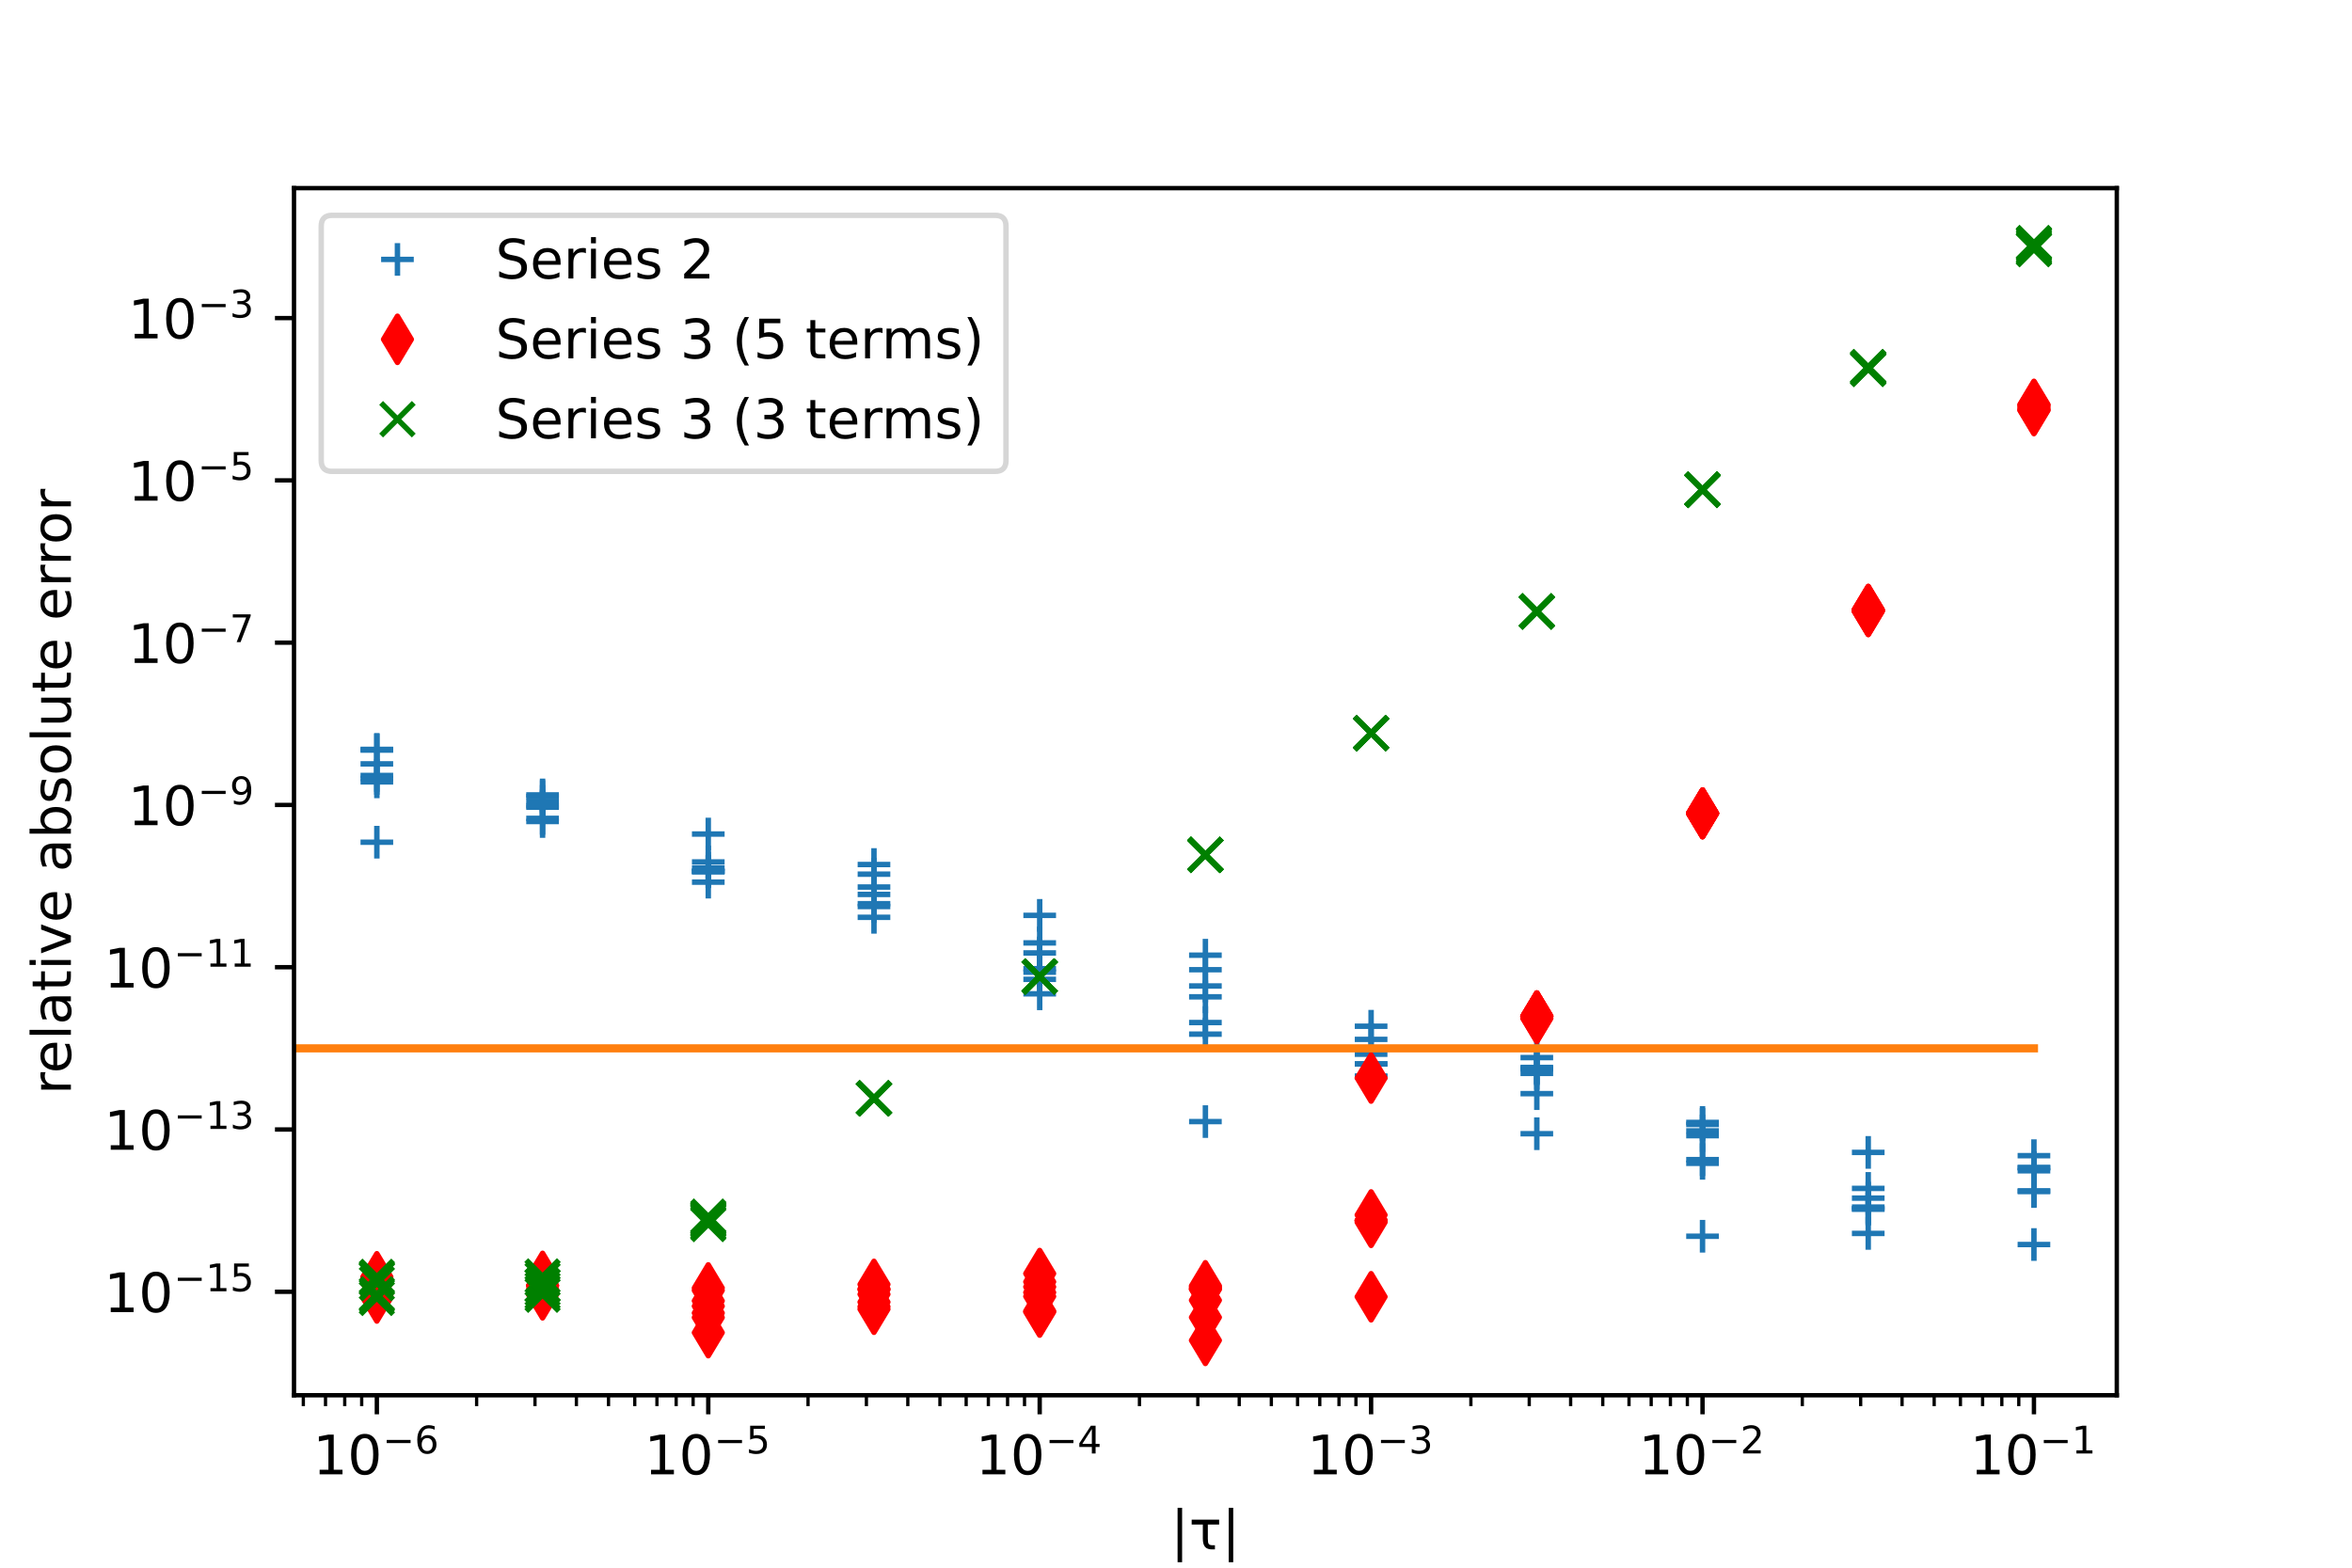 <?xml version="1.0" encoding="utf-8" standalone="no"?>
<!DOCTYPE svg PUBLIC "-//W3C//DTD SVG 1.1//EN"
  "http://www.w3.org/Graphics/SVG/1.1/DTD/svg11.dtd">
<!-- Created with matplotlib (https://matplotlib.org/) -->
<svg height="288pt" version="1.1" viewBox="0 0 432 288" width="432pt" xmlns="http://www.w3.org/2000/svg" xmlns:xlink="http://www.w3.org/1999/xlink">
 <defs>
  <style type="text/css">
*{stroke-linecap:butt;stroke-linejoin:round;}
  </style>
 </defs>
 <g id="figure_1">
  <g id="patch_1">
   <path d="M 0 288 
L 432 288 
L 432 0 
L 0 0 
z
" style="fill:#ffffff;"/>
  </g>
  <g id="axes_1">
   <g id="patch_2">
    <path d="M 54 256.32 
L 388.8 256.32 
L 388.8 34.56 
L 54 34.56 
z
" style="fill:#ffffff;"/>
   </g>
   <g id="matplotlib.axis_1">
    <g id="xtick_1">
     <g id="line2d_1">
      <defs>
       <path d="M 0 0 
L 0 3.5 
" id="m1984f68ab5" style="stroke:#000000;stroke-width:0.8;"/>
      </defs>
      <g>
       <use style="stroke:#000000;stroke-width:0.8;" x="69.218" xlink:href="#m1984f68ab5" y="256.32"/>
      </g>
     </g>
     <g id="text_1">
      <!-- $\mathdefault{10^{-6}}$ -->
      <defs>
       <path d="M 12.406 8.297 
L 28.516 8.297 
L 28.516 63.922 
L 10.984 60.406 
L 10.984 69.391 
L 28.422 72.906 
L 38.281 72.906 
L 38.281 8.297 
L 54.391 8.297 
L 54.391 0 
L 12.406 0 
z
" id="DejaVuSans-49"/>
       <path d="M 31.781 66.406 
Q 24.172 66.406 20.328 58.906 
Q 16.5 51.422 16.5 36.375 
Q 16.5 21.391 20.328 13.891 
Q 24.172 6.391 31.781 6.391 
Q 39.453 6.391 43.281 13.891 
Q 47.125 21.391 47.125 36.375 
Q 47.125 51.422 43.281 58.906 
Q 39.453 66.406 31.781 66.406 
z
M 31.781 74.219 
Q 44.047 74.219 50.516 64.516 
Q 56.984 54.828 56.984 36.375 
Q 56.984 17.969 50.516 8.266 
Q 44.047 -1.422 31.781 -1.422 
Q 19.531 -1.422 13.062 8.266 
Q 6.594 17.969 6.594 36.375 
Q 6.594 54.828 13.062 64.516 
Q 19.531 74.219 31.781 74.219 
z
" id="DejaVuSans-48"/>
       <path d="M 10.594 35.5 
L 73.188 35.5 
L 73.188 27.203 
L 10.594 27.203 
z
" id="DejaVuSans-8722"/>
       <path d="M 33.016 40.375 
Q 26.375 40.375 22.484 35.828 
Q 18.609 31.297 18.609 23.391 
Q 18.609 15.531 22.484 10.953 
Q 26.375 6.391 33.016 6.391 
Q 39.656 6.391 43.531 10.953 
Q 47.406 15.531 47.406 23.391 
Q 47.406 31.297 43.531 35.828 
Q 39.656 40.375 33.016 40.375 
z
M 52.594 71.297 
L 52.594 62.312 
Q 48.875 64.062 45.094 64.984 
Q 41.312 65.922 37.594 65.922 
Q 27.828 65.922 22.672 59.328 
Q 17.531 52.734 16.797 39.406 
Q 19.672 43.656 24.016 45.922 
Q 28.375 48.188 33.594 48.188 
Q 44.578 48.188 50.953 41.516 
Q 57.328 34.859 57.328 23.391 
Q 57.328 12.156 50.688 5.359 
Q 44.047 -1.422 33.016 -1.422 
Q 20.359 -1.422 13.672 8.266 
Q 6.984 17.969 6.984 36.375 
Q 6.984 53.656 15.188 63.938 
Q 23.391 74.219 37.203 74.219 
Q 40.922 74.219 44.703 73.484 
Q 48.484 72.75 52.594 71.297 
z
" id="DejaVuSans-54"/>
      </defs>
      <g transform="translate(57.468 270.918)scale(0.1 -0.1)">
       <use transform="translate(0 0.766)" xlink:href="#DejaVuSans-49"/>
       <use transform="translate(63.623 0.766)" xlink:href="#DejaVuSans-48"/>
       <use transform="translate(128.203 39.047)scale(0.7)" xlink:href="#DejaVuSans-8722"/>
       <use transform="translate(186.855 39.047)scale(0.7)" xlink:href="#DejaVuSans-54"/>
      </g>
     </g>
    </g>
    <g id="xtick_2">
     <g id="line2d_2">
      <g>
       <use style="stroke:#000000;stroke-width:0.8;" x="130.091" xlink:href="#m1984f68ab5" y="256.32"/>
      </g>
     </g>
     <g id="text_2">
      <!-- $\mathdefault{10^{-5}}$ -->
      <defs>
       <path d="M 10.797 72.906 
L 49.516 72.906 
L 49.516 64.594 
L 19.828 64.594 
L 19.828 46.734 
Q 21.969 47.469 24.109 47.828 
Q 26.266 48.188 28.422 48.188 
Q 40.625 48.188 47.75 41.5 
Q 54.891 34.812 54.891 23.391 
Q 54.891 11.625 47.562 5.094 
Q 40.234 -1.422 26.906 -1.422 
Q 22.312 -1.422 17.547 -0.641 
Q 12.797 0.141 7.719 1.703 
L 7.719 11.625 
Q 12.109 9.234 16.797 8.062 
Q 21.484 6.891 26.703 6.891 
Q 35.156 6.891 40.078 11.328 
Q 45.016 15.766 45.016 23.391 
Q 45.016 31 40.078 35.438 
Q 35.156 39.891 26.703 39.891 
Q 22.75 39.891 18.812 39.016 
Q 14.891 38.141 10.797 36.281 
z
" id="DejaVuSans-53"/>
      </defs>
      <g transform="translate(118.341 270.918)scale(0.1 -0.1)">
       <use transform="translate(0 0.684)" xlink:href="#DejaVuSans-49"/>
       <use transform="translate(63.623 0.684)" xlink:href="#DejaVuSans-48"/>
       <use transform="translate(128.203 38.966)scale(0.7)" xlink:href="#DejaVuSans-8722"/>
       <use transform="translate(186.855 38.966)scale(0.7)" xlink:href="#DejaVuSans-53"/>
      </g>
     </g>
    </g>
    <g id="xtick_3">
     <g id="line2d_3">
      <g>
       <use style="stroke:#000000;stroke-width:0.8;" x="190.964" xlink:href="#m1984f68ab5" y="256.32"/>
      </g>
     </g>
     <g id="text_3">
      <!-- $\mathdefault{10^{-4}}$ -->
      <defs>
       <path d="M 37.797 64.312 
L 12.891 25.391 
L 37.797 25.391 
z
M 35.203 72.906 
L 47.609 72.906 
L 47.609 25.391 
L 58.016 25.391 
L 58.016 17.188 
L 47.609 17.188 
L 47.609 0 
L 37.797 0 
L 37.797 17.188 
L 4.891 17.188 
L 4.891 26.703 
z
" id="DejaVuSans-52"/>
      </defs>
      <g transform="translate(179.214 270.918)scale(0.1 -0.1)">
       <use transform="translate(0 0.684)" xlink:href="#DejaVuSans-49"/>
       <use transform="translate(63.623 0.684)" xlink:href="#DejaVuSans-48"/>
       <use transform="translate(128.203 38.966)scale(0.7)" xlink:href="#DejaVuSans-8722"/>
       <use transform="translate(186.855 38.966)scale(0.7)" xlink:href="#DejaVuSans-52"/>
      </g>
     </g>
    </g>
    <g id="xtick_4">
     <g id="line2d_4">
      <g>
       <use style="stroke:#000000;stroke-width:0.8;" x="251.836" xlink:href="#m1984f68ab5" y="256.32"/>
      </g>
     </g>
     <g id="text_4">
      <!-- $\mathdefault{10^{-3}}$ -->
      <defs>
       <path d="M 40.578 39.312 
Q 47.656 37.797 51.625 33 
Q 55.609 28.219 55.609 21.188 
Q 55.609 10.406 48.188 4.484 
Q 40.766 -1.422 27.094 -1.422 
Q 22.516 -1.422 17.656 -0.516 
Q 12.797 0.391 7.625 2.203 
L 7.625 11.719 
Q 11.719 9.328 16.594 8.109 
Q 21.484 6.891 26.812 6.891 
Q 36.078 6.891 40.938 10.547 
Q 45.797 14.203 45.797 21.188 
Q 45.797 27.641 41.281 31.266 
Q 36.766 34.906 28.719 34.906 
L 20.219 34.906 
L 20.219 43.016 
L 29.109 43.016 
Q 36.375 43.016 40.234 45.922 
Q 44.094 48.828 44.094 54.297 
Q 44.094 59.906 40.109 62.906 
Q 36.141 65.922 28.719 65.922 
Q 24.656 65.922 20.016 65.031 
Q 15.375 64.156 9.812 62.312 
L 9.812 71.094 
Q 15.438 72.656 20.344 73.438 
Q 25.25 74.219 29.594 74.219 
Q 40.828 74.219 47.359 69.109 
Q 53.906 64.016 53.906 55.328 
Q 53.906 49.266 50.438 45.094 
Q 46.969 40.922 40.578 39.312 
z
" id="DejaVuSans-51"/>
      </defs>
      <g transform="translate(240.086 270.918)scale(0.1 -0.1)">
       <use transform="translate(0 0.766)" xlink:href="#DejaVuSans-49"/>
       <use transform="translate(63.623 0.766)" xlink:href="#DejaVuSans-48"/>
       <use transform="translate(128.203 39.047)scale(0.7)" xlink:href="#DejaVuSans-8722"/>
       <use transform="translate(186.855 39.047)scale(0.7)" xlink:href="#DejaVuSans-51"/>
      </g>
     </g>
    </g>
    <g id="xtick_5">
     <g id="line2d_5">
      <g>
       <use style="stroke:#000000;stroke-width:0.8;" x="312.709" xlink:href="#m1984f68ab5" y="256.32"/>
      </g>
     </g>
     <g id="text_5">
      <!-- $\mathdefault{10^{-2}}$ -->
      <defs>
       <path d="M 19.188 8.297 
L 53.609 8.297 
L 53.609 0 
L 7.328 0 
L 7.328 8.297 
Q 12.938 14.109 22.625 23.891 
Q 32.328 33.688 34.812 36.531 
Q 39.547 41.844 41.422 45.531 
Q 43.312 49.219 43.312 52.781 
Q 43.312 58.594 39.234 62.25 
Q 35.156 65.922 28.609 65.922 
Q 23.969 65.922 18.812 64.312 
Q 13.672 62.703 7.812 59.422 
L 7.812 69.391 
Q 13.766 71.781 18.938 73 
Q 24.125 74.219 28.422 74.219 
Q 39.75 74.219 46.484 68.547 
Q 53.219 62.891 53.219 53.422 
Q 53.219 48.922 51.531 44.891 
Q 49.859 40.875 45.406 35.406 
Q 44.188 33.984 37.641 27.219 
Q 31.109 20.453 19.188 8.297 
z
" id="DejaVuSans-50"/>
      </defs>
      <g transform="translate(300.959 270.918)scale(0.1 -0.1)">
       <use transform="translate(0 0.766)" xlink:href="#DejaVuSans-49"/>
       <use transform="translate(63.623 0.766)" xlink:href="#DejaVuSans-48"/>
       <use transform="translate(128.203 39.047)scale(0.7)" xlink:href="#DejaVuSans-8722"/>
       <use transform="translate(186.855 39.047)scale(0.7)" xlink:href="#DejaVuSans-50"/>
      </g>
     </g>
    </g>
    <g id="xtick_6">
     <g id="line2d_6">
      <g>
       <use style="stroke:#000000;stroke-width:0.8;" x="373.582" xlink:href="#m1984f68ab5" y="256.32"/>
      </g>
     </g>
     <g id="text_6">
      <!-- $\mathdefault{10^{-1}}$ -->
      <g transform="translate(361.832 270.918)scale(0.1 -0.1)">
       <use transform="translate(0 0.684)" xlink:href="#DejaVuSans-49"/>
       <use transform="translate(63.623 0.684)" xlink:href="#DejaVuSans-48"/>
       <use transform="translate(128.203 38.966)scale(0.7)" xlink:href="#DejaVuSans-8722"/>
       <use transform="translate(186.855 38.966)scale(0.7)" xlink:href="#DejaVuSans-49"/>
      </g>
     </g>
    </g>
    <g id="xtick_7">
     <g id="line2d_7">
      <defs>
       <path d="M 0 0 
L 0 2 
" id="m0a3852b185" style="stroke:#000000;stroke-width:0.6;"/>
      </defs>
      <g>
       <use style="stroke:#000000;stroke-width:0.6;" x="55.714" xlink:href="#m0a3852b185" y="256.32"/>
      </g>
     </g>
    </g>
    <g id="xtick_8">
     <g id="line2d_8">
      <g>
       <use style="stroke:#000000;stroke-width:0.6;" x="59.789" xlink:href="#m0a3852b185" y="256.32"/>
      </g>
     </g>
    </g>
    <g id="xtick_9">
     <g id="line2d_9">
      <g>
       <use style="stroke:#000000;stroke-width:0.6;" x="63.319" xlink:href="#m0a3852b185" y="256.32"/>
      </g>
     </g>
    </g>
    <g id="xtick_10">
     <g id="line2d_10">
      <g>
       <use style="stroke:#000000;stroke-width:0.6;" x="66.433" xlink:href="#m0a3852b185" y="256.32"/>
      </g>
     </g>
    </g>
    <g id="xtick_11">
     <g id="line2d_11">
      <g>
       <use style="stroke:#000000;stroke-width:0.6;" x="87.543" xlink:href="#m0a3852b185" y="256.32"/>
      </g>
     </g>
    </g>
    <g id="xtick_12">
     <g id="line2d_12">
      <g>
       <use style="stroke:#000000;stroke-width:0.6;" x="98.262" xlink:href="#m0a3852b185" y="256.32"/>
      </g>
     </g>
    </g>
    <g id="xtick_13">
     <g id="line2d_13">
      <g>
       <use style="stroke:#000000;stroke-width:0.6;" x="105.867" xlink:href="#m0a3852b185" y="256.32"/>
      </g>
     </g>
    </g>
    <g id="xtick_14">
     <g id="line2d_14">
      <g>
       <use style="stroke:#000000;stroke-width:0.6;" x="111.766" xlink:href="#m0a3852b185" y="256.32"/>
      </g>
     </g>
    </g>
    <g id="xtick_15">
     <g id="line2d_15">
      <g>
       <use style="stroke:#000000;stroke-width:0.6;" x="116.586" xlink:href="#m0a3852b185" y="256.32"/>
      </g>
     </g>
    </g>
    <g id="xtick_16">
     <g id="line2d_16">
      <g>
       <use style="stroke:#000000;stroke-width:0.6;" x="120.662" xlink:href="#m0a3852b185" y="256.32"/>
      </g>
     </g>
    </g>
    <g id="xtick_17">
     <g id="line2d_17">
      <g>
       <use style="stroke:#000000;stroke-width:0.6;" x="124.192" xlink:href="#m0a3852b185" y="256.32"/>
      </g>
     </g>
    </g>
    <g id="xtick_18">
     <g id="line2d_18">
      <g>
       <use style="stroke:#000000;stroke-width:0.6;" x="127.306" xlink:href="#m0a3852b185" y="256.32"/>
      </g>
     </g>
    </g>
    <g id="xtick_19">
     <g id="line2d_19">
      <g>
       <use style="stroke:#000000;stroke-width:0.6;" x="148.415" xlink:href="#m0a3852b185" y="256.32"/>
      </g>
     </g>
    </g>
    <g id="xtick_20">
     <g id="line2d_20">
      <g>
       <use style="stroke:#000000;stroke-width:0.6;" x="159.135" xlink:href="#m0a3852b185" y="256.32"/>
      </g>
     </g>
    </g>
    <g id="xtick_21">
     <g id="line2d_21">
      <g>
       <use style="stroke:#000000;stroke-width:0.6;" x="166.74" xlink:href="#m0a3852b185" y="256.32"/>
      </g>
     </g>
    </g>
    <g id="xtick_22">
     <g id="line2d_22">
      <g>
       <use style="stroke:#000000;stroke-width:0.6;" x="172.639" xlink:href="#m0a3852b185" y="256.32"/>
      </g>
     </g>
    </g>
    <g id="xtick_23">
     <g id="line2d_23">
      <g>
       <use style="stroke:#000000;stroke-width:0.6;" x="177.459" xlink:href="#m0a3852b185" y="256.32"/>
      </g>
     </g>
    </g>
    <g id="xtick_24">
     <g id="line2d_24">
      <g>
       <use style="stroke:#000000;stroke-width:0.6;" x="181.534" xlink:href="#m0a3852b185" y="256.32"/>
      </g>
     </g>
    </g>
    <g id="xtick_25">
     <g id="line2d_25">
      <g>
       <use style="stroke:#000000;stroke-width:0.6;" x="185.064" xlink:href="#m0a3852b185" y="256.32"/>
      </g>
     </g>
    </g>
    <g id="xtick_26">
     <g id="line2d_26">
      <g>
       <use style="stroke:#000000;stroke-width:0.6;" x="188.178" xlink:href="#m0a3852b185" y="256.32"/>
      </g>
     </g>
    </g>
    <g id="xtick_27">
     <g id="line2d_27">
      <g>
       <use style="stroke:#000000;stroke-width:0.6;" x="209.288" xlink:href="#m0a3852b185" y="256.32"/>
      </g>
     </g>
    </g>
    <g id="xtick_28">
     <g id="line2d_28">
      <g>
       <use style="stroke:#000000;stroke-width:0.6;" x="220.007" xlink:href="#m0a3852b185" y="256.32"/>
      </g>
     </g>
    </g>
    <g id="xtick_29">
     <g id="line2d_29">
      <g>
       <use style="stroke:#000000;stroke-width:0.6;" x="227.613" xlink:href="#m0a3852b185" y="256.32"/>
      </g>
     </g>
    </g>
    <g id="xtick_30">
     <g id="line2d_30">
      <g>
       <use style="stroke:#000000;stroke-width:0.6;" x="233.512" xlink:href="#m0a3852b185" y="256.32"/>
      </g>
     </g>
    </g>
    <g id="xtick_31">
     <g id="line2d_31">
      <g>
       <use style="stroke:#000000;stroke-width:0.6;" x="238.332" xlink:href="#m0a3852b185" y="256.32"/>
      </g>
     </g>
    </g>
    <g id="xtick_32">
     <g id="line2d_32">
      <g>
       <use style="stroke:#000000;stroke-width:0.6;" x="242.407" xlink:href="#m0a3852b185" y="256.32"/>
      </g>
     </g>
    </g>
    <g id="xtick_33">
     <g id="line2d_33">
      <g>
       <use style="stroke:#000000;stroke-width:0.6;" x="245.937" xlink:href="#m0a3852b185" y="256.32"/>
      </g>
     </g>
    </g>
    <g id="xtick_34">
     <g id="line2d_34">
      <g>
       <use style="stroke:#000000;stroke-width:0.6;" x="249.051" xlink:href="#m0a3852b185" y="256.32"/>
      </g>
     </g>
    </g>
    <g id="xtick_35">
     <g id="line2d_35">
      <g>
       <use style="stroke:#000000;stroke-width:0.6;" x="270.161" xlink:href="#m0a3852b185" y="256.32"/>
      </g>
     </g>
    </g>
    <g id="xtick_36">
     <g id="line2d_36">
      <g>
       <use style="stroke:#000000;stroke-width:0.6;" x="280.88" xlink:href="#m0a3852b185" y="256.32"/>
      </g>
     </g>
    </g>
    <g id="xtick_37">
     <g id="line2d_37">
      <g>
       <use style="stroke:#000000;stroke-width:0.6;" x="288.485" xlink:href="#m0a3852b185" y="256.32"/>
      </g>
     </g>
    </g>
    <g id="xtick_38">
     <g id="line2d_38">
      <g>
       <use style="stroke:#000000;stroke-width:0.6;" x="294.385" xlink:href="#m0a3852b185" y="256.32"/>
      </g>
     </g>
    </g>
    <g id="xtick_39">
     <g id="line2d_39">
      <g>
       <use style="stroke:#000000;stroke-width:0.6;" x="299.205" xlink:href="#m0a3852b185" y="256.32"/>
      </g>
     </g>
    </g>
    <g id="xtick_40">
     <g id="line2d_40">
      <g>
       <use style="stroke:#000000;stroke-width:0.6;" x="303.28" xlink:href="#m0a3852b185" y="256.32"/>
      </g>
     </g>
    </g>
    <g id="xtick_41">
     <g id="line2d_41">
      <g>
       <use style="stroke:#000000;stroke-width:0.6;" x="306.81" xlink:href="#m0a3852b185" y="256.32"/>
      </g>
     </g>
    </g>
    <g id="xtick_42">
     <g id="line2d_42">
      <g>
       <use style="stroke:#000000;stroke-width:0.6;" x="309.924" xlink:href="#m0a3852b185" y="256.32"/>
      </g>
     </g>
    </g>
    <g id="xtick_43">
     <g id="line2d_43">
      <g>
       <use style="stroke:#000000;stroke-width:0.6;" x="331.034" xlink:href="#m0a3852b185" y="256.32"/>
      </g>
     </g>
    </g>
    <g id="xtick_44">
     <g id="line2d_44">
      <g>
       <use style="stroke:#000000;stroke-width:0.6;" x="341.753" xlink:href="#m0a3852b185" y="256.32"/>
      </g>
     </g>
    </g>
    <g id="xtick_45">
     <g id="line2d_45">
      <g>
       <use style="stroke:#000000;stroke-width:0.6;" x="349.358" xlink:href="#m0a3852b185" y="256.32"/>
      </g>
     </g>
    </g>
    <g id="xtick_46">
     <g id="line2d_46">
      <g>
       <use style="stroke:#000000;stroke-width:0.6;" x="355.257" xlink:href="#m0a3852b185" y="256.32"/>
      </g>
     </g>
    </g>
    <g id="xtick_47">
     <g id="line2d_47">
      <g>
       <use style="stroke:#000000;stroke-width:0.6;" x="360.077" xlink:href="#m0a3852b185" y="256.32"/>
      </g>
     </g>
    </g>
    <g id="xtick_48">
     <g id="line2d_48">
      <g>
       <use style="stroke:#000000;stroke-width:0.6;" x="364.153" xlink:href="#m0a3852b185" y="256.32"/>
      </g>
     </g>
    </g>
    <g id="xtick_49">
     <g id="line2d_49">
      <g>
       <use style="stroke:#000000;stroke-width:0.6;" x="367.683" xlink:href="#m0a3852b185" y="256.32"/>
      </g>
     </g>
    </g>
    <g id="xtick_50">
     <g id="line2d_50">
      <g>
       <use style="stroke:#000000;stroke-width:0.6;" x="370.796" xlink:href="#m0a3852b185" y="256.32"/>
      </g>
     </g>
    </g>
    <g id="text_7">
     <!-- |τ| -->
     <defs>
      <path d="M 21 76.422 
L 21 -23.578 
L 12.703 -23.578 
L 12.703 76.422 
z
" id="DejaVuSans-124"/>
      <path d="M 36.234 9.969 
Q 37.984 7.625 43.266 7.625 
L 47.609 7.625 
L 47.609 0 
L 42.188 0 
Q 33.406 0 29.391 4.688 
Q 25.391 9.469 25.391 19.828 
L 25.391 45.703 
L 4.891 45.703 
L 4.891 54.688 
L 55.328 54.688 
L 55.328 45.703 
L 34.578 45.703 
L 34.578 19.281 
Q 34.578 12.203 36.234 9.969 
z
" id="DejaVuSans-964"/>
     </defs>
     <g transform="translate(215.021 284.64)scale(0.1 -0.1)">
      <use xlink:href="#DejaVuSans-124"/>
      <use x="33.691" xlink:href="#DejaVuSans-964"/>
      <use x="93.896" xlink:href="#DejaVuSans-124"/>
     </g>
    </g>
   </g>
   <g id="matplotlib.axis_2">
    <g id="ytick_1">
     <g id="line2d_51">
      <defs>
       <path d="M 0 0 
L -3.5 0 
" id="m152d7de8ca" style="stroke:#000000;stroke-width:0.8;"/>
      </defs>
      <g>
       <use style="stroke:#000000;stroke-width:0.8;" x="54" xlink:href="#m152d7de8ca" y="237.311"/>
      </g>
     </g>
     <g id="text_8">
      <!-- $\mathdefault{10^{-15}}$ -->
      <g transform="translate(19.1 241.111)scale(0.1 -0.1)">
       <use transform="translate(0 0.684)" xlink:href="#DejaVuSans-49"/>
       <use transform="translate(63.623 0.684)" xlink:href="#DejaVuSans-48"/>
       <use transform="translate(128.203 38.966)scale(0.7)" xlink:href="#DejaVuSans-8722"/>
       <use transform="translate(186.855 38.966)scale(0.7)" xlink:href="#DejaVuSans-49"/>
       <use transform="translate(231.392 38.966)scale(0.7)" xlink:href="#DejaVuSans-53"/>
      </g>
     </g>
    </g>
    <g id="ytick_2">
     <g id="line2d_52">
      <g>
       <use style="stroke:#000000;stroke-width:0.8;" x="54" xlink:href="#m152d7de8ca" y="207.499"/>
      </g>
     </g>
     <g id="text_9">
      <!-- $\mathdefault{10^{-13}}$ -->
      <g transform="translate(19.1 211.298)scale(0.1 -0.1)">
       <use transform="translate(0 0.766)" xlink:href="#DejaVuSans-49"/>
       <use transform="translate(63.623 0.766)" xlink:href="#DejaVuSans-48"/>
       <use transform="translate(128.203 39.047)scale(0.7)" xlink:href="#DejaVuSans-8722"/>
       <use transform="translate(186.855 39.047)scale(0.7)" xlink:href="#DejaVuSans-49"/>
       <use transform="translate(231.392 39.047)scale(0.7)" xlink:href="#DejaVuSans-51"/>
      </g>
     </g>
    </g>
    <g id="ytick_3">
     <g id="line2d_53">
      <g>
       <use style="stroke:#000000;stroke-width:0.8;" x="54" xlink:href="#m152d7de8ca" y="177.687"/>
      </g>
     </g>
     <g id="text_10">
      <!-- $\mathdefault{10^{-11}}$ -->
      <g transform="translate(19.1 181.486)scale(0.1 -0.1)">
       <use transform="translate(0 0.684)" xlink:href="#DejaVuSans-49"/>
       <use transform="translate(63.623 0.684)" xlink:href="#DejaVuSans-48"/>
       <use transform="translate(128.203 38.966)scale(0.7)" xlink:href="#DejaVuSans-8722"/>
       <use transform="translate(186.855 38.966)scale(0.7)" xlink:href="#DejaVuSans-49"/>
       <use transform="translate(231.392 38.966)scale(0.7)" xlink:href="#DejaVuSans-49"/>
      </g>
     </g>
    </g>
    <g id="ytick_4">
     <g id="line2d_54">
      <g>
       <use style="stroke:#000000;stroke-width:0.8;" x="54" xlink:href="#m152d7de8ca" y="147.874"/>
      </g>
     </g>
     <g id="text_11">
      <!-- $\mathdefault{10^{-9}}$ -->
      <defs>
       <path d="M 10.984 1.516 
L 10.984 10.5 
Q 14.703 8.734 18.5 7.812 
Q 22.312 6.891 25.984 6.891 
Q 35.75 6.891 40.891 13.453 
Q 46.047 20.016 46.781 33.406 
Q 43.953 29.203 39.594 26.953 
Q 35.25 24.703 29.984 24.703 
Q 19.047 24.703 12.672 31.312 
Q 6.297 37.938 6.297 49.422 
Q 6.297 60.641 12.938 67.422 
Q 19.578 74.219 30.609 74.219 
Q 43.266 74.219 49.922 64.516 
Q 56.594 54.828 56.594 36.375 
Q 56.594 19.141 48.406 8.859 
Q 40.234 -1.422 26.422 -1.422 
Q 22.703 -1.422 18.891 -0.688 
Q 15.094 0.047 10.984 1.516 
z
M 30.609 32.422 
Q 37.25 32.422 41.125 36.953 
Q 45.016 41.5 45.016 49.422 
Q 45.016 57.281 41.125 61.844 
Q 37.25 66.406 30.609 66.406 
Q 23.969 66.406 20.094 61.844 
Q 16.219 57.281 16.219 49.422 
Q 16.219 41.5 20.094 36.953 
Q 23.969 32.422 30.609 32.422 
z
" id="DejaVuSans-57"/>
      </defs>
      <g transform="translate(23.5 151.673)scale(0.1 -0.1)">
       <use transform="translate(0 0.766)" xlink:href="#DejaVuSans-49"/>
       <use transform="translate(63.623 0.766)" xlink:href="#DejaVuSans-48"/>
       <use transform="translate(128.203 39.047)scale(0.7)" xlink:href="#DejaVuSans-8722"/>
       <use transform="translate(186.855 39.047)scale(0.7)" xlink:href="#DejaVuSans-57"/>
      </g>
     </g>
    </g>
    <g id="ytick_5">
     <g id="line2d_55">
      <g>
       <use style="stroke:#000000;stroke-width:0.8;" x="54" xlink:href="#m152d7de8ca" y="118.062"/>
      </g>
     </g>
     <g id="text_12">
      <!-- $\mathdefault{10^{-7}}$ -->
      <defs>
       <path d="M 8.203 72.906 
L 55.078 72.906 
L 55.078 68.703 
L 28.609 0 
L 18.312 0 
L 43.219 64.594 
L 8.203 64.594 
z
" id="DejaVuSans-55"/>
      </defs>
      <g transform="translate(23.5 121.861)scale(0.1 -0.1)">
       <use transform="translate(0 0.684)" xlink:href="#DejaVuSans-49"/>
       <use transform="translate(63.623 0.684)" xlink:href="#DejaVuSans-48"/>
       <use transform="translate(128.203 38.966)scale(0.7)" xlink:href="#DejaVuSans-8722"/>
       <use transform="translate(186.855 38.966)scale(0.7)" xlink:href="#DejaVuSans-55"/>
      </g>
     </g>
    </g>
    <g id="ytick_6">
     <g id="line2d_56">
      <g>
       <use style="stroke:#000000;stroke-width:0.8;" x="54" xlink:href="#m152d7de8ca" y="88.249"/>
      </g>
     </g>
     <g id="text_13">
      <!-- $\mathdefault{10^{-5}}$ -->
      <g transform="translate(23.5 92.048)scale(0.1 -0.1)">
       <use transform="translate(0 0.684)" xlink:href="#DejaVuSans-49"/>
       <use transform="translate(63.623 0.684)" xlink:href="#DejaVuSans-48"/>
       <use transform="translate(128.203 38.966)scale(0.7)" xlink:href="#DejaVuSans-8722"/>
       <use transform="translate(186.855 38.966)scale(0.7)" xlink:href="#DejaVuSans-53"/>
      </g>
     </g>
    </g>
    <g id="ytick_7">
     <g id="line2d_57">
      <g>
       <use style="stroke:#000000;stroke-width:0.8;" x="54" xlink:href="#m152d7de8ca" y="58.437"/>
      </g>
     </g>
     <g id="text_14">
      <!-- $\mathdefault{10^{-3}}$ -->
      <g transform="translate(23.5 62.236)scale(0.1 -0.1)">
       <use transform="translate(0 0.766)" xlink:href="#DejaVuSans-49"/>
       <use transform="translate(63.623 0.766)" xlink:href="#DejaVuSans-48"/>
       <use transform="translate(128.203 39.047)scale(0.7)" xlink:href="#DejaVuSans-8722"/>
       <use transform="translate(186.855 39.047)scale(0.7)" xlink:href="#DejaVuSans-51"/>
      </g>
     </g>
    </g>
    <g id="text_15">
     <!-- relative absolute error -->
     <defs>
      <path d="M 41.109 46.297 
Q 39.594 47.172 37.812 47.578 
Q 36.031 48 33.891 48 
Q 26.266 48 22.188 43.047 
Q 18.109 38.094 18.109 28.812 
L 18.109 0 
L 9.078 0 
L 9.078 54.688 
L 18.109 54.688 
L 18.109 46.188 
Q 20.953 51.172 25.484 53.578 
Q 30.031 56 36.531 56 
Q 37.453 56 38.578 55.875 
Q 39.703 55.766 41.062 55.516 
z
" id="DejaVuSans-114"/>
      <path d="M 56.203 29.594 
L 56.203 25.203 
L 14.891 25.203 
Q 15.484 15.922 20.484 11.062 
Q 25.484 6.203 34.422 6.203 
Q 39.594 6.203 44.453 7.469 
Q 49.312 8.734 54.109 11.281 
L 54.109 2.781 
Q 49.266 0.734 44.188 -0.344 
Q 39.109 -1.422 33.891 -1.422 
Q 20.797 -1.422 13.156 6.188 
Q 5.516 13.812 5.516 26.812 
Q 5.516 40.234 12.766 48.109 
Q 20.016 56 32.328 56 
Q 43.359 56 49.781 48.891 
Q 56.203 41.797 56.203 29.594 
z
M 47.219 32.234 
Q 47.125 39.594 43.094 43.984 
Q 39.062 48.391 32.422 48.391 
Q 24.906 48.391 20.391 44.141 
Q 15.875 39.891 15.188 32.172 
z
" id="DejaVuSans-101"/>
      <path d="M 9.422 75.984 
L 18.406 75.984 
L 18.406 0 
L 9.422 0 
z
" id="DejaVuSans-108"/>
      <path d="M 34.281 27.484 
Q 23.391 27.484 19.188 25 
Q 14.984 22.516 14.984 16.5 
Q 14.984 11.719 18.141 8.906 
Q 21.297 6.109 26.703 6.109 
Q 34.188 6.109 38.703 11.406 
Q 43.219 16.703 43.219 25.484 
L 43.219 27.484 
z
M 52.203 31.203 
L 52.203 0 
L 43.219 0 
L 43.219 8.297 
Q 40.141 3.328 35.547 0.953 
Q 30.953 -1.422 24.312 -1.422 
Q 15.922 -1.422 10.953 3.297 
Q 6 8.016 6 15.922 
Q 6 25.141 12.172 29.828 
Q 18.359 34.516 30.609 34.516 
L 43.219 34.516 
L 43.219 35.406 
Q 43.219 41.609 39.141 45 
Q 35.062 48.391 27.688 48.391 
Q 23 48.391 18.547 47.266 
Q 14.109 46.141 10.016 43.891 
L 10.016 52.203 
Q 14.938 54.109 19.578 55.047 
Q 24.219 56 28.609 56 
Q 40.484 56 46.344 49.844 
Q 52.203 43.703 52.203 31.203 
z
" id="DejaVuSans-97"/>
      <path d="M 18.312 70.219 
L 18.312 54.688 
L 36.812 54.688 
L 36.812 47.703 
L 18.312 47.703 
L 18.312 18.016 
Q 18.312 11.328 20.141 9.422 
Q 21.969 7.516 27.594 7.516 
L 36.812 7.516 
L 36.812 0 
L 27.594 0 
Q 17.188 0 13.234 3.875 
Q 9.281 7.766 9.281 18.016 
L 9.281 47.703 
L 2.688 47.703 
L 2.688 54.688 
L 9.281 54.688 
L 9.281 70.219 
z
" id="DejaVuSans-116"/>
      <path d="M 9.422 54.688 
L 18.406 54.688 
L 18.406 0 
L 9.422 0 
z
M 9.422 75.984 
L 18.406 75.984 
L 18.406 64.594 
L 9.422 64.594 
z
" id="DejaVuSans-105"/>
      <path d="M 2.984 54.688 
L 12.5 54.688 
L 29.594 8.797 
L 46.688 54.688 
L 56.203 54.688 
L 35.688 0 
L 23.484 0 
z
" id="DejaVuSans-118"/>
      <path id="DejaVuSans-32"/>
      <path d="M 48.688 27.297 
Q 48.688 37.203 44.609 42.844 
Q 40.531 48.484 33.406 48.484 
Q 26.266 48.484 22.188 42.844 
Q 18.109 37.203 18.109 27.297 
Q 18.109 17.391 22.188 11.75 
Q 26.266 6.109 33.406 6.109 
Q 40.531 6.109 44.609 11.75 
Q 48.688 17.391 48.688 27.297 
z
M 18.109 46.391 
Q 20.953 51.266 25.266 53.625 
Q 29.594 56 35.594 56 
Q 45.562 56 51.781 48.094 
Q 58.016 40.188 58.016 27.297 
Q 58.016 14.406 51.781 6.484 
Q 45.562 -1.422 35.594 -1.422 
Q 29.594 -1.422 25.266 0.953 
Q 20.953 3.328 18.109 8.203 
L 18.109 0 
L 9.078 0 
L 9.078 75.984 
L 18.109 75.984 
z
" id="DejaVuSans-98"/>
      <path d="M 44.281 53.078 
L 44.281 44.578 
Q 40.484 46.531 36.375 47.5 
Q 32.281 48.484 27.875 48.484 
Q 21.188 48.484 17.844 46.438 
Q 14.5 44.391 14.5 40.281 
Q 14.5 37.156 16.891 35.375 
Q 19.281 33.594 26.516 31.984 
L 29.594 31.297 
Q 39.156 29.25 43.188 25.516 
Q 47.219 21.781 47.219 15.094 
Q 47.219 7.469 41.188 3.016 
Q 35.156 -1.422 24.609 -1.422 
Q 20.219 -1.422 15.453 -0.562 
Q 10.688 0.297 5.422 2 
L 5.422 11.281 
Q 10.406 8.688 15.234 7.391 
Q 20.062 6.109 24.812 6.109 
Q 31.156 6.109 34.562 8.281 
Q 37.984 10.453 37.984 14.406 
Q 37.984 18.062 35.516 20.016 
Q 33.062 21.969 24.703 23.781 
L 21.578 24.516 
Q 13.234 26.266 9.516 29.906 
Q 5.812 33.547 5.812 39.891 
Q 5.812 47.609 11.281 51.797 
Q 16.75 56 26.812 56 
Q 31.781 56 36.172 55.266 
Q 40.578 54.547 44.281 53.078 
z
" id="DejaVuSans-115"/>
      <path d="M 30.609 48.391 
Q 23.391 48.391 19.188 42.75 
Q 14.984 37.109 14.984 27.297 
Q 14.984 17.484 19.156 11.844 
Q 23.344 6.203 30.609 6.203 
Q 37.797 6.203 41.984 11.859 
Q 46.188 17.531 46.188 27.297 
Q 46.188 37.016 41.984 42.703 
Q 37.797 48.391 30.609 48.391 
z
M 30.609 56 
Q 42.328 56 49.016 48.375 
Q 55.719 40.766 55.719 27.297 
Q 55.719 13.875 49.016 6.219 
Q 42.328 -1.422 30.609 -1.422 
Q 18.844 -1.422 12.172 6.219 
Q 5.516 13.875 5.516 27.297 
Q 5.516 40.766 12.172 48.375 
Q 18.844 56 30.609 56 
z
" id="DejaVuSans-111"/>
      <path d="M 8.5 21.578 
L 8.5 54.688 
L 17.484 54.688 
L 17.484 21.922 
Q 17.484 14.156 20.5 10.266 
Q 23.531 6.391 29.594 6.391 
Q 36.859 6.391 41.078 11.031 
Q 45.312 15.672 45.312 23.688 
L 45.312 54.688 
L 54.297 54.688 
L 54.297 0 
L 45.312 0 
L 45.312 8.406 
Q 42.047 3.422 37.719 1 
Q 33.406 -1.422 27.688 -1.422 
Q 18.266 -1.422 13.375 4.438 
Q 8.5 10.297 8.5 21.578 
z
M 31.109 56 
z
" id="DejaVuSans-117"/>
     </defs>
     <g transform="translate(13.02 201.075)rotate(-90)scale(0.1 -0.1)">
      <use xlink:href="#DejaVuSans-114"/>
      <use x="38.863" xlink:href="#DejaVuSans-101"/>
      <use x="100.387" xlink:href="#DejaVuSans-108"/>
      <use x="128.17" xlink:href="#DejaVuSans-97"/>
      <use x="189.449" xlink:href="#DejaVuSans-116"/>
      <use x="228.658" xlink:href="#DejaVuSans-105"/>
      <use x="256.441" xlink:href="#DejaVuSans-118"/>
      <use x="315.621" xlink:href="#DejaVuSans-101"/>
      <use x="377.145" xlink:href="#DejaVuSans-32"/>
      <use x="408.932" xlink:href="#DejaVuSans-97"/>
      <use x="470.211" xlink:href="#DejaVuSans-98"/>
      <use x="533.688" xlink:href="#DejaVuSans-115"/>
      <use x="585.787" xlink:href="#DejaVuSans-111"/>
      <use x="646.969" xlink:href="#DejaVuSans-108"/>
      <use x="674.752" xlink:href="#DejaVuSans-117"/>
      <use x="738.131" xlink:href="#DejaVuSans-116"/>
      <use x="777.34" xlink:href="#DejaVuSans-101"/>
      <use x="838.863" xlink:href="#DejaVuSans-32"/>
      <use x="870.65" xlink:href="#DejaVuSans-101"/>
      <use x="932.174" xlink:href="#DejaVuSans-114"/>
      <use x="971.537" xlink:href="#DejaVuSans-114"/>
      <use x="1010.4" xlink:href="#DejaVuSans-111"/>
      <use x="1071.582" xlink:href="#DejaVuSans-114"/>
     </g>
    </g>
   </g>
   <g id="line2d_58">
    <defs>
     <path d="M -3 0 
L 3 0 
M 0 3 
L 0 -3 
" id="m65be51014c" style="stroke:#1f77b4;"/>
    </defs>
    <g clip-path="url(#pe24ca6c956)">
     <use style="fill:#1f77b4;stroke:#1f77b4;" x="69.218" xlink:href="#m65be51014c" y="137.799"/>
     <use style="fill:#1f77b4;stroke:#1f77b4;" x="69.218" xlink:href="#m65be51014c" y="143.636"/>
     <use style="fill:#1f77b4;stroke:#1f77b4;" x="69.218" xlink:href="#m65be51014c" y="142.465"/>
     <use style="fill:#1f77b4;stroke:#1f77b4;" x="69.218" xlink:href="#m65be51014c" y="140.33"/>
     <use style="fill:#1f77b4;stroke:#1f77b4;" x="69.218" xlink:href="#m65be51014c" y="137.669"/>
     <use style="fill:#1f77b4;stroke:#1f77b4;" x="69.218" xlink:href="#m65be51014c" y="154.724"/>
     <use style="fill:#1f77b4;stroke:#1f77b4;" x="69.218" xlink:href="#m65be51014c" y="143.001"/>
     <use style="fill:#1f77b4;stroke:#1f77b4;" x="130.091" xlink:href="#m65be51014c" y="159.461"/>
     <use style="fill:#1f77b4;stroke:#1f77b4;" x="130.091" xlink:href="#m65be51014c" y="160.078"/>
     <use style="fill:#1f77b4;stroke:#1f77b4;" x="130.091" xlink:href="#m65be51014c" y="160.158"/>
     <use style="fill:#1f77b4;stroke:#1f77b4;" x="130.091" xlink:href="#m65be51014c" y="153.219"/>
     <use style="fill:#1f77b4;stroke:#1f77b4;" x="130.091" xlink:href="#m65be51014c" y="158.345"/>
     <use style="fill:#1f77b4;stroke:#1f77b4;" x="130.091" xlink:href="#m65be51014c" y="162.058"/>
     <use style="fill:#1f77b4;stroke:#1f77b4;" x="130.091" xlink:href="#m65be51014c" y="160.062"/>
     <use style="fill:#1f77b4;stroke:#1f77b4;" x="190.964" xlink:href="#m65be51014c" y="182.576"/>
     <use style="fill:#1f77b4;stroke:#1f77b4;" x="190.964" xlink:href="#m65be51014c" y="179.911"/>
     <use style="fill:#1f77b4;stroke:#1f77b4;" x="190.964" xlink:href="#m65be51014c" y="175.065"/>
     <use style="fill:#1f77b4;stroke:#1f77b4;" x="190.964" xlink:href="#m65be51014c" y="177.954"/>
     <use style="fill:#1f77b4;stroke:#1f77b4;" x="190.964" xlink:href="#m65be51014c" y="168.166"/>
     <use style="fill:#1f77b4;stroke:#1f77b4;" x="190.964" xlink:href="#m65be51014c" y="178.601"/>
     <use style="fill:#1f77b4;stroke:#1f77b4;" x="190.964" xlink:href="#m65be51014c" y="173.218"/>
     <use style="fill:#1f77b4;stroke:#1f77b4;" x="251.836" xlink:href="#m65be51014c" y="197.692"/>
     <use style="fill:#1f77b4;stroke:#1f77b4;" x="251.836" xlink:href="#m65be51014c" y="195.437"/>
     <use style="fill:#1f77b4;stroke:#1f77b4;" x="251.836" xlink:href="#m65be51014c" y="188.534"/>
     <use style="fill:#1f77b4;stroke:#1f77b4;" x="251.836" xlink:href="#m65be51014c" y="190.945"/>
     <use style="fill:#1f77b4;stroke:#1f77b4;" x="251.836" xlink:href="#m65be51014c" y="195.465"/>
     <use style="fill:#1f77b4;stroke:#1f77b4;" x="251.836" xlink:href="#m65be51014c" y="197.782"/>
     <use style="fill:#1f77b4;stroke:#1f77b4;" x="251.836" xlink:href="#m65be51014c" y="193.666"/>
     <use style="fill:#1f77b4;stroke:#1f77b4;" x="312.709" xlink:href="#m65be51014c" y="213.709"/>
     <use style="fill:#1f77b4;stroke:#1f77b4;" x="312.709" xlink:href="#m65be51014c" y="207.756"/>
     <use style="fill:#1f77b4;stroke:#1f77b4;" x="312.709" xlink:href="#m65be51014c" y="206.575"/>
     <use style="fill:#1f77b4;stroke:#1f77b4;" x="312.709" xlink:href="#m65be51014c" y="206.199"/>
     <use style="fill:#1f77b4;stroke:#1f77b4;" x="312.709" xlink:href="#m65be51014c" y="208.628"/>
     <use style="fill:#1f77b4;stroke:#1f77b4;" x="312.709" xlink:href="#m65be51014c" y="213.038"/>
     <use style="fill:#1f77b4;stroke:#1f77b4;" x="312.709" xlink:href="#m65be51014c" y="227.108"/>
     <use style="fill:#1f77b4;stroke:#1f77b4;" x="373.582" xlink:href="#m65be51014c" y="218.898"/>
     <use style="fill:#1f77b4;stroke:#1f77b4;" x="373.582" xlink:href="#m65be51014c" y="212.311"/>
     <use style="fill:#1f77b4;stroke:#1f77b4;" x="373.582" xlink:href="#m65be51014c" y="218.768"/>
     <use style="fill:#1f77b4;stroke:#1f77b4;" x="373.582" xlink:href="#m65be51014c" y="215.08"/>
     <use style="fill:#1f77b4;stroke:#1f77b4;" x="373.582" xlink:href="#m65be51014c" y="214.524"/>
     <use style="fill:#1f77b4;stroke:#1f77b4;" x="373.582" xlink:href="#m65be51014c" y="214.5"/>
     <use style="fill:#1f77b4;stroke:#1f77b4;" x="373.582" xlink:href="#m65be51014c" y="228.634"/>
     <use style="fill:#1f77b4;stroke:#1f77b4;" x="99.655" xlink:href="#m65be51014c" y="147.217"/>
     <use style="fill:#1f77b4;stroke:#1f77b4;" x="99.655" xlink:href="#m65be51014c" y="150.922"/>
     <use style="fill:#1f77b4;stroke:#1f77b4;" x="99.655" xlink:href="#m65be51014c" y="148.297"/>
     <use style="fill:#1f77b4;stroke:#1f77b4;" x="99.655" xlink:href="#m65be51014c" y="150.344"/>
     <use style="fill:#1f77b4;stroke:#1f77b4;" x="99.655" xlink:href="#m65be51014c" y="148.023"/>
     <use style="fill:#1f77b4;stroke:#1f77b4;" x="99.655" xlink:href="#m65be51014c" y="146.033"/>
     <use style="fill:#1f77b4;stroke:#1f77b4;" x="99.655" xlink:href="#m65be51014c" y="146.319"/>
     <use style="fill:#1f77b4;stroke:#1f77b4;" x="160.527" xlink:href="#m65be51014c" y="158.817"/>
     <use style="fill:#1f77b4;stroke:#1f77b4;" x="160.527" xlink:href="#m65be51014c" y="166.537"/>
     <use style="fill:#1f77b4;stroke:#1f77b4;" x="160.527" xlink:href="#m65be51014c" y="168.518"/>
     <use style="fill:#1f77b4;stroke:#1f77b4;" x="160.527" xlink:href="#m65be51014c" y="162.957"/>
     <use style="fill:#1f77b4;stroke:#1f77b4;" x="160.527" xlink:href="#m65be51014c" y="166.019"/>
     <use style="fill:#1f77b4;stroke:#1f77b4;" x="160.527" xlink:href="#m65be51014c" y="164.313"/>
     <use style="fill:#1f77b4;stroke:#1f77b4;" x="160.527" xlink:href="#m65be51014c" y="160.599"/>
     <use style="fill:#1f77b4;stroke:#1f77b4;" x="221.4" xlink:href="#m65be51014c" y="189.978"/>
     <use style="fill:#1f77b4;stroke:#1f77b4;" x="221.4" xlink:href="#m65be51014c" y="187.851"/>
     <use style="fill:#1f77b4;stroke:#1f77b4;" x="221.4" xlink:href="#m65be51014c" y="175.474"/>
     <use style="fill:#1f77b4;stroke:#1f77b4;" x="221.4" xlink:href="#m65be51014c" y="181.135"/>
     <use style="fill:#1f77b4;stroke:#1f77b4;" x="221.4" xlink:href="#m65be51014c" y="178.145"/>
     <use style="fill:#1f77b4;stroke:#1f77b4;" x="221.4" xlink:href="#m65be51014c" y="183.125"/>
     <use style="fill:#1f77b4;stroke:#1f77b4;" x="221.4" xlink:href="#m65be51014c" y="206.047"/>
     <use style="fill:#1f77b4;stroke:#1f77b4;" x="282.273" xlink:href="#m65be51014c" y="196.26"/>
     <use style="fill:#1f77b4;stroke:#1f77b4;" x="282.273" xlink:href="#m65be51014c" y="208.274"/>
     <use style="fill:#1f77b4;stroke:#1f77b4;" x="282.273" xlink:href="#m65be51014c" y="196.37"/>
     <use style="fill:#1f77b4;stroke:#1f77b4;" x="282.273" xlink:href="#m65be51014c" y="200.916"/>
     <use style="fill:#1f77b4;stroke:#1f77b4;" x="282.273" xlink:href="#m65be51014c" y="197.194"/>
     <use style="fill:#1f77b4;stroke:#1f77b4;" x="282.273" xlink:href="#m65be51014c" y="196.097"/>
     <use style="fill:#1f77b4;stroke:#1f77b4;" x="282.273" xlink:href="#m65be51014c" y="194.289"/>
     <use style="fill:#1f77b4;stroke:#1f77b4;" x="343.145" xlink:href="#m65be51014c" y="221.749"/>
     <use style="fill:#1f77b4;stroke:#1f77b4;" x="343.145" xlink:href="#m65be51014c" y="222.027"/>
     <use style="fill:#1f77b4;stroke:#1f77b4;" x="343.145" xlink:href="#m65be51014c" y="222.147"/>
     <use style="fill:#1f77b4;stroke:#1f77b4;" x="343.145" xlink:href="#m65be51014c" y="220.11"/>
     <use style="fill:#1f77b4;stroke:#1f77b4;" x="343.145" xlink:href="#m65be51014c" y="211.709"/>
     <use style="fill:#1f77b4;stroke:#1f77b4;" x="343.145" xlink:href="#m65be51014c" y="226.589"/>
     <use style="fill:#1f77b4;stroke:#1f77b4;" x="343.145" xlink:href="#m65be51014c" y="218.32"/>
    </g>
   </g>
   <g id="line2d_59">
    <defs>
     <path d="M -0 4.243 
L 2.546 0 
L 0 -4.243 
L -2.546 -0 
z
" id="m3503129391" style="stroke:#ff0000;stroke-linejoin:miter;"/>
    </defs>
    <g clip-path="url(#pe24ca6c956)">
     <use style="fill:#ff0000;stroke:#ff0000;stroke-linejoin:miter;" x="-1" xlink:href="#m3503129391" y="234.562"/>
     <use style="fill:#ff0000;stroke:#ff0000;stroke-linejoin:miter;" x="69.218" xlink:href="#m3503129391" y="234.559"/>
     <use style="fill:#ff0000;stroke:#ff0000;stroke-linejoin:miter;" x="69.218" xlink:href="#m3503129391" y="235.747"/>
     <use style="fill:#ff0000;stroke:#ff0000;stroke-linejoin:miter;" x="69.218" xlink:href="#m3503129391" y="238.452"/>
     <use style="fill:#ff0000;stroke:#ff0000;stroke-linejoin:miter;" x="69.218" xlink:href="#m3503129391" y="234.806"/>
     <use style="fill:#ff0000;stroke:#ff0000;stroke-linejoin:miter;" x="69.218" xlink:href="#m3503129391" y="234.952"/>
     <use style="fill:#ff0000;stroke:#ff0000;stroke-linejoin:miter;" x="69.218" xlink:href="#m3503129391" y="237.77"/>
     <use style="fill:#ff0000;stroke:#ff0000;stroke-linejoin:miter;" x="69.218" xlink:href="#m3503129391" y="238.022"/>
     <use style="fill:#ff0000;stroke:#ff0000;stroke-linejoin:miter;" x="130.091" xlink:href="#m3503129391" y="244.817"/>
     <use style="fill:#ff0000;stroke:#ff0000;stroke-linejoin:miter;" x="130.091" xlink:href="#m3503129391" y="241.208"/>
     <use style="fill:#ff0000;stroke:#ff0000;stroke-linejoin:miter;" x="130.091" xlink:href="#m3503129391" y="237.066"/>
     <use style="fill:#ff0000;stroke:#ff0000;stroke-linejoin:miter;" x="130.091" xlink:href="#m3503129391" y="236.606"/>
     <use style="fill:#ff0000;stroke:#ff0000;stroke-linejoin:miter;" x="130.091" xlink:href="#m3503129391" y="239.952"/>
     <use style="fill:#ff0000;stroke:#ff0000;stroke-linejoin:miter;" x="130.091" xlink:href="#m3503129391" y="242.039"/>
     <use style="fill:#ff0000;stroke:#ff0000;stroke-linejoin:miter;" x="130.091" xlink:href="#m3503129391" y="238.982"/>
     <use style="fill:#ff0000;stroke:#ff0000;stroke-linejoin:miter;" x="190.964" xlink:href="#m3503129391" y="233.968"/>
     <use style="fill:#ff0000;stroke:#ff0000;stroke-linejoin:miter;" x="190.964" xlink:href="#m3503129391" y="241.04"/>
     <use style="fill:#ff0000;stroke:#ff0000;stroke-linejoin:miter;" x="190.964" xlink:href="#m3503129391" y="236.413"/>
     <use style="fill:#ff0000;stroke:#ff0000;stroke-linejoin:miter;" x="190.964" xlink:href="#m3503129391" y="238.161"/>
     <use style="fill:#ff0000;stroke:#ff0000;stroke-linejoin:miter;" x="190.964" xlink:href="#m3503129391" y="237.432"/>
     <use style="fill:#ff0000;stroke:#ff0000;stroke-linejoin:miter;" x="190.964" xlink:href="#m3503129391" y="240.843"/>
     <use style="fill:#ff0000;stroke:#ff0000;stroke-linejoin:miter;" x="190.964" xlink:href="#m3503129391" y="235.486"/>
     <use style="fill:#ff0000;stroke:#ff0000;stroke-linejoin:miter;" x="251.836" xlink:href="#m3503129391" y="238.23"/>
     <use style="fill:#ff0000;stroke:#ff0000;stroke-linejoin:miter;" x="251.836" xlink:href="#m3503129391" y="223.202"/>
     <use style="fill:#ff0000;stroke:#ff0000;stroke-linejoin:miter;" x="251.836" xlink:href="#m3503129391" y="224.202"/>
     <use style="fill:#ff0000;stroke:#ff0000;stroke-linejoin:miter;" x="251.836" xlink:href="#m3503129391" y="224.553"/>
     <use style="fill:#ff0000;stroke:#ff0000;stroke-linejoin:miter;" x="251.836" xlink:href="#m3503129391" y="224.246"/>
     <use style="fill:#ff0000;stroke:#ff0000;stroke-linejoin:miter;" x="251.836" xlink:href="#m3503129391" y="224.198"/>
     <use style="fill:#ff0000;stroke:#ff0000;stroke-linejoin:miter;" x="251.836" xlink:href="#m3503129391" y="198.046"/>
     <use style="fill:#ff0000;stroke:#ff0000;stroke-linejoin:miter;" x="312.709" xlink:href="#m3503129391" y="149.361"/>
     <use style="fill:#ff0000;stroke:#ff0000;stroke-linejoin:miter;" x="312.709" xlink:href="#m3503129391" y="149.369"/>
     <use style="fill:#ff0000;stroke:#ff0000;stroke-linejoin:miter;" x="312.709" xlink:href="#m3503129391" y="149.389"/>
     <use style="fill:#ff0000;stroke:#ff0000;stroke-linejoin:miter;" x="312.709" xlink:href="#m3503129391" y="149.417"/>
     <use style="fill:#ff0000;stroke:#ff0000;stroke-linejoin:miter;" x="312.709" xlink:href="#m3503129391" y="149.446"/>
     <use style="fill:#ff0000;stroke:#ff0000;stroke-linejoin:miter;" x="312.709" xlink:href="#m3503129391" y="149.466"/>
     <use style="fill:#ff0000;stroke:#ff0000;stroke-linejoin:miter;" x="312.709" xlink:href="#m3503129391" y="149.474"/>
     <use style="fill:#ff0000;stroke:#ff0000;stroke-linejoin:miter;" x="373.582" xlink:href="#m3503129391" y="74.288"/>
     <use style="fill:#ff0000;stroke:#ff0000;stroke-linejoin:miter;" x="373.582" xlink:href="#m3503129391" y="74.379"/>
     <use style="fill:#ff0000;stroke:#ff0000;stroke-linejoin:miter;" x="373.582" xlink:href="#m3503129391" y="74.619"/>
     <use style="fill:#ff0000;stroke:#ff0000;stroke-linejoin:miter;" x="373.582" xlink:href="#m3503129391" y="74.914"/>
     <use style="fill:#ff0000;stroke:#ff0000;stroke-linejoin:miter;" x="373.582" xlink:href="#m3503129391" y="75.177"/>
     <use style="fill:#ff0000;stroke:#ff0000;stroke-linejoin:miter;" x="373.582" xlink:href="#m3503129391" y="75.351"/>
     <use style="fill:#ff0000;stroke:#ff0000;stroke-linejoin:miter;" x="373.582" xlink:href="#m3503129391" y="75.414"/>
     <use style="fill:#ff0000;stroke:#ff0000;stroke-linejoin:miter;" x="99.655" xlink:href="#m3503129391" y="234.487"/>
     <use style="fill:#ff0000;stroke:#ff0000;stroke-linejoin:miter;" x="99.655" xlink:href="#m3503129391" y="236.823"/>
     <use style="fill:#ff0000;stroke:#ff0000;stroke-linejoin:miter;" x="99.655" xlink:href="#m3503129391" y="236.185"/>
     <use style="fill:#ff0000;stroke:#ff0000;stroke-linejoin:miter;" x="99.655" xlink:href="#m3503129391" y="235.019"/>
     <use style="fill:#ff0000;stroke:#ff0000;stroke-linejoin:miter;" x="99.655" xlink:href="#m3503129391" y="236.161"/>
     <use style="fill:#ff0000;stroke:#ff0000;stroke-linejoin:miter;" x="99.655" xlink:href="#m3503129391" y="237.868"/>
     <use style="fill:#ff0000;stroke:#ff0000;stroke-linejoin:miter;" x="99.655" xlink:href="#m3503129391" y="237.418"/>
     <use style="fill:#ff0000;stroke:#ff0000;stroke-linejoin:miter;" x="160.527" xlink:href="#m3503129391" y="237.77"/>
     <use style="fill:#ff0000;stroke:#ff0000;stroke-linejoin:miter;" x="160.527" xlink:href="#m3503129391" y="235.956"/>
     <use style="fill:#ff0000;stroke:#ff0000;stroke-linejoin:miter;" x="160.527" xlink:href="#m3503129391" y="236.93"/>
     <use style="fill:#ff0000;stroke:#ff0000;stroke-linejoin:miter;" x="160.527" xlink:href="#m3503129391" y="240.514"/>
     <use style="fill:#ff0000;stroke:#ff0000;stroke-linejoin:miter;" x="160.527" xlink:href="#m3503129391" y="236.768"/>
     <use style="fill:#ff0000;stroke:#ff0000;stroke-linejoin:miter;" x="160.527" xlink:href="#m3503129391" y="239.205"/>
     <use style="fill:#ff0000;stroke:#ff0000;stroke-linejoin:miter;" x="160.527" xlink:href="#m3503129391" y="240.043"/>
     <use style="fill:#ff0000;stroke:#ff0000;stroke-linejoin:miter;" x="221.4" xlink:href="#m3503129391" y="238.874"/>
     <use style="fill:#ff0000;stroke:#ff0000;stroke-linejoin:miter;" x="221.4" xlink:href="#m3503129391" y="236.812"/>
     <use style="fill:#ff0000;stroke:#ff0000;stroke-linejoin:miter;" x="221.4" xlink:href="#m3503129391" y="236.848"/>
     <use style="fill:#ff0000;stroke:#ff0000;stroke-linejoin:miter;" x="221.4" xlink:href="#m3503129391" y="236.502"/>
     <use style="fill:#ff0000;stroke:#ff0000;stroke-linejoin:miter;" x="221.4" xlink:href="#m3503129391" y="246.24"/>
     <use style="fill:#ff0000;stroke:#ff0000;stroke-linejoin:miter;" x="221.4" xlink:href="#m3503129391" y="242.009"/>
     <use style="fill:#ff0000;stroke:#ff0000;stroke-linejoin:miter;" x="221.4" xlink:href="#m3503129391" y="236.216"/>
     <use style="fill:#ff0000;stroke:#ff0000;stroke-linejoin:miter;" x="282.273" xlink:href="#m3503129391" y="186.666"/>
     <use style="fill:#ff0000;stroke:#ff0000;stroke-linejoin:miter;" x="282.273" xlink:href="#m3503129391" y="186.668"/>
     <use style="fill:#ff0000;stroke:#ff0000;stroke-linejoin:miter;" x="282.273" xlink:href="#m3503129391" y="186.676"/>
     <use style="fill:#ff0000;stroke:#ff0000;stroke-linejoin:miter;" x="282.273" xlink:href="#m3503129391" y="186.681"/>
     <use style="fill:#ff0000;stroke:#ff0000;stroke-linejoin:miter;" x="282.273" xlink:href="#m3503129391" y="186.688"/>
     <use style="fill:#ff0000;stroke:#ff0000;stroke-linejoin:miter;" x="282.273" xlink:href="#m3503129391" y="187.072"/>
     <use style="fill:#ff0000;stroke:#ff0000;stroke-linejoin:miter;" x="282.273" xlink:href="#m3503129391" y="187.07"/>
     <use style="fill:#ff0000;stroke:#ff0000;stroke-linejoin:miter;" x="343.145" xlink:href="#m3503129391" y="111.971"/>
     <use style="fill:#ff0000;stroke:#ff0000;stroke-linejoin:miter;" x="343.145" xlink:href="#m3503129391" y="111.996"/>
     <use style="fill:#ff0000;stroke:#ff0000;stroke-linejoin:miter;" x="343.145" xlink:href="#m3503129391" y="112.063"/>
     <use style="fill:#ff0000;stroke:#ff0000;stroke-linejoin:miter;" x="343.145" xlink:href="#m3503129391" y="112.153"/>
     <use style="fill:#ff0000;stroke:#ff0000;stroke-linejoin:miter;" x="343.145" xlink:href="#m3503129391" y="112.241"/>
     <use style="fill:#ff0000;stroke:#ff0000;stroke-linejoin:miter;" x="343.145" xlink:href="#m3503129391" y="112.303"/>
     <use style="fill:#ff0000;stroke:#ff0000;stroke-linejoin:miter;" x="343.145" xlink:href="#m3503129391" y="112.326"/>
    </g>
   </g>
   <g id="line2d_60">
    <defs>
     <path d="M -3 3 
L 3 -3 
M -3 -3 
L 3 3 
" id="m6f4d2d059c" style="stroke:#008000;"/>
    </defs>
    <g clip-path="url(#pe24ca6c956)">
     <use style="fill:#008000;stroke:#008000;" x="-1" xlink:href="#m6f4d2d059c" y="234.562"/>
     <use style="fill:#008000;stroke:#008000;" x="69.218" xlink:href="#m6f4d2d059c" y="234.559"/>
     <use style="fill:#008000;stroke:#008000;" x="69.218" xlink:href="#m6f4d2d059c" y="235.747"/>
     <use style="fill:#008000;stroke:#008000;" x="69.218" xlink:href="#m6f4d2d059c" y="238.452"/>
     <use style="fill:#008000;stroke:#008000;" x="69.218" xlink:href="#m6f4d2d059c" y="234.806"/>
     <use style="fill:#008000;stroke:#008000;" x="69.218" xlink:href="#m6f4d2d059c" y="234.952"/>
     <use style="fill:#008000;stroke:#008000;" x="69.218" xlink:href="#m6f4d2d059c" y="237.77"/>
     <use style="fill:#008000;stroke:#008000;" x="69.218" xlink:href="#m6f4d2d059c" y="238.022"/>
     <use style="fill:#008000;stroke:#008000;" x="130.091" xlink:href="#m6f4d2d059c" y="224.115"/>
     <use style="fill:#008000;stroke:#008000;" x="130.091" xlink:href="#m6f4d2d059c" y="223.874"/>
     <use style="fill:#008000;stroke:#008000;" x="130.091" xlink:href="#m6f4d2d059c" y="223.49"/>
     <use style="fill:#008000;stroke:#008000;" x="130.091" xlink:href="#m6f4d2d059c" y="224.654"/>
     <use style="fill:#008000;stroke:#008000;" x="130.091" xlink:href="#m6f4d2d059c" y="224.887"/>
     <use style="fill:#008000;stroke:#008000;" x="130.091" xlink:href="#m6f4d2d059c" y="224.294"/>
     <use style="fill:#008000;stroke:#008000;" x="130.091" xlink:href="#m6f4d2d059c" y="223.735"/>
     <use style="fill:#008000;stroke:#008000;" x="190.964" xlink:href="#m6f4d2d059c" y="179.405"/>
     <use style="fill:#008000;stroke:#008000;" x="190.964" xlink:href="#m6f4d2d059c" y="179.404"/>
     <use style="fill:#008000;stroke:#008000;" x="190.964" xlink:href="#m6f4d2d059c" y="179.403"/>
     <use style="fill:#008000;stroke:#008000;" x="190.964" xlink:href="#m6f4d2d059c" y="179.404"/>
     <use style="fill:#008000;stroke:#008000;" x="190.964" xlink:href="#m6f4d2d059c" y="179.405"/>
     <use style="fill:#008000;stroke:#008000;" x="190.964" xlink:href="#m6f4d2d059c" y="179.404"/>
     <use style="fill:#008000;stroke:#008000;" x="190.964" xlink:href="#m6f4d2d059c" y="179.404"/>
     <use style="fill:#008000;stroke:#008000;" x="251.836" xlink:href="#m6f4d2d059c" y="134.68"/>
     <use style="fill:#008000;stroke:#008000;" x="251.836" xlink:href="#m6f4d2d059c" y="134.68"/>
     <use style="fill:#008000;stroke:#008000;" x="251.836" xlink:href="#m6f4d2d059c" y="134.682"/>
     <use style="fill:#008000;stroke:#008000;" x="251.836" xlink:href="#m6f4d2d059c" y="134.685"/>
     <use style="fill:#008000;stroke:#008000;" x="251.836" xlink:href="#m6f4d2d059c" y="134.688"/>
     <use style="fill:#008000;stroke:#008000;" x="251.836" xlink:href="#m6f4d2d059c" y="134.69"/>
     <use style="fill:#008000;stroke:#008000;" x="251.836" xlink:href="#m6f4d2d059c" y="134.692"/>
     <use style="fill:#008000;stroke:#008000;" x="312.709" xlink:href="#m6f4d2d059c" y="89.909"/>
     <use style="fill:#008000;stroke:#008000;" x="312.709" xlink:href="#m6f4d2d059c" y="89.916"/>
     <use style="fill:#008000;stroke:#008000;" x="312.709" xlink:href="#m6f4d2d059c" y="89.936"/>
     <use style="fill:#008000;stroke:#008000;" x="312.709" xlink:href="#m6f4d2d059c" y="89.964"/>
     <use style="fill:#008000;stroke:#008000;" x="312.709" xlink:href="#m6f4d2d059c" y="89.993"/>
     <use style="fill:#008000;stroke:#008000;" x="312.709" xlink:href="#m6f4d2d059c" y="90.015"/>
     <use style="fill:#008000;stroke:#008000;" x="312.709" xlink:href="#m6f4d2d059c" y="90.023"/>
     <use style="fill:#008000;stroke:#008000;" x="373.582" xlink:href="#m6f4d2d059c" y="44.64"/>
     <use style="fill:#008000;stroke:#008000;" x="373.582" xlink:href="#m6f4d2d059c" y="44.721"/>
     <use style="fill:#008000;stroke:#008000;" x="373.582" xlink:href="#m6f4d2d059c" y="44.957"/>
     <use style="fill:#008000;stroke:#008000;" x="373.582" xlink:href="#m6f4d2d059c" y="45.255"/>
     <use style="fill:#008000;stroke:#008000;" x="373.582" xlink:href="#m6f4d2d059c" y="45.525"/>
     <use style="fill:#008000;stroke:#008000;" x="373.582" xlink:href="#m6f4d2d059c" y="45.711"/>
     <use style="fill:#008000;stroke:#008000;" x="373.582" xlink:href="#m6f4d2d059c" y="45.784"/>
     <use style="fill:#008000;stroke:#008000;" x="99.655" xlink:href="#m6f4d2d059c" y="234.487"/>
     <use style="fill:#008000;stroke:#008000;" x="99.655" xlink:href="#m6f4d2d059c" y="236.823"/>
     <use style="fill:#008000;stroke:#008000;" x="99.655" xlink:href="#m6f4d2d059c" y="236.185"/>
     <use style="fill:#008000;stroke:#008000;" x="99.655" xlink:href="#m6f4d2d059c" y="235.019"/>
     <use style="fill:#008000;stroke:#008000;" x="99.655" xlink:href="#m6f4d2d059c" y="236.161"/>
     <use style="fill:#008000;stroke:#008000;" x="99.655" xlink:href="#m6f4d2d059c" y="237.868"/>
     <use style="fill:#008000;stroke:#008000;" x="99.655" xlink:href="#m6f4d2d059c" y="237.418"/>
     <use style="fill:#008000;stroke:#008000;" x="160.527" xlink:href="#m6f4d2d059c" y="201.78"/>
     <use style="fill:#008000;stroke:#008000;" x="160.527" xlink:href="#m6f4d2d059c" y="201.797"/>
     <use style="fill:#008000;stroke:#008000;" x="160.527" xlink:href="#m6f4d2d059c" y="201.738"/>
     <use style="fill:#008000;stroke:#008000;" x="160.527" xlink:href="#m6f4d2d059c" y="201.766"/>
     <use style="fill:#008000;stroke:#008000;" x="160.527" xlink:href="#m6f4d2d059c" y="201.794"/>
     <use style="fill:#008000;stroke:#008000;" x="160.527" xlink:href="#m6f4d2d059c" y="201.766"/>
     <use style="fill:#008000;stroke:#008000;" x="160.527" xlink:href="#m6f4d2d059c" y="201.748"/>
     <use style="fill:#008000;stroke:#008000;" x="221.4" xlink:href="#m6f4d2d059c" y="157.043"/>
     <use style="fill:#008000;stroke:#008000;" x="221.4" xlink:href="#m6f4d2d059c" y="157.043"/>
     <use style="fill:#008000;stroke:#008000;" x="221.4" xlink:href="#m6f4d2d059c" y="157.044"/>
     <use style="fill:#008000;stroke:#008000;" x="221.4" xlink:href="#m6f4d2d059c" y="157.045"/>
     <use style="fill:#008000;stroke:#008000;" x="221.4" xlink:href="#m6f4d2d059c" y="157.046"/>
     <use style="fill:#008000;stroke:#008000;" x="221.4" xlink:href="#m6f4d2d059c" y="157.046"/>
     <use style="fill:#008000;stroke:#008000;" x="221.4" xlink:href="#m6f4d2d059c" y="157.047"/>
     <use style="fill:#008000;stroke:#008000;" x="282.273" xlink:href="#m6f4d2d059c" y="112.308"/>
     <use style="fill:#008000;stroke:#008000;" x="282.273" xlink:href="#m6f4d2d059c" y="112.31"/>
     <use style="fill:#008000;stroke:#008000;" x="282.273" xlink:href="#m6f4d2d059c" y="112.316"/>
     <use style="fill:#008000;stroke:#008000;" x="282.273" xlink:href="#m6f4d2d059c" y="112.325"/>
     <use style="fill:#008000;stroke:#008000;" x="282.273" xlink:href="#m6f4d2d059c" y="112.334"/>
     <use style="fill:#008000;stroke:#008000;" x="282.273" xlink:href="#m6f4d2d059c" y="112.341"/>
     <use style="fill:#008000;stroke:#008000;" x="282.273" xlink:href="#m6f4d2d059c" y="112.344"/>
     <use style="fill:#008000;stroke:#008000;" x="343.145" xlink:href="#m6f4d2d059c" y="67.424"/>
     <use style="fill:#008000;stroke:#008000;" x="343.145" xlink:href="#m6f4d2d059c" y="67.445"/>
     <use style="fill:#008000;stroke:#008000;" x="343.145" xlink:href="#m6f4d2d059c" y="67.511"/>
     <use style="fill:#008000;stroke:#008000;" x="343.145" xlink:href="#m6f4d2d059c" y="67.602"/>
     <use style="fill:#008000;stroke:#008000;" x="343.145" xlink:href="#m6f4d2d059c" y="67.692"/>
     <use style="fill:#008000;stroke:#008000;" x="343.145" xlink:href="#m6f4d2d059c" y="67.757"/>
     <use style="fill:#008000;stroke:#008000;" x="343.145" xlink:href="#m6f4d2d059c" y="67.784"/>
    </g>
   </g>
   <g id="line2d_61">
    <path clip-path="url(#pe24ca6c956)" d="M -1 192.593 
L 373.582 192.593 
" style="fill:none;stroke:#ff7f0e;stroke-linecap:square;stroke-width:1.5;"/>
   </g>
   <g id="patch_3">
    <path d="M 54 256.32 
L 54 34.56 
" style="fill:none;stroke:#000000;stroke-linecap:square;stroke-linejoin:miter;stroke-width:0.8;"/>
   </g>
   <g id="patch_4">
    <path d="M 388.8 256.32 
L 388.8 34.56 
" style="fill:none;stroke:#000000;stroke-linecap:square;stroke-linejoin:miter;stroke-width:0.8;"/>
   </g>
   <g id="patch_5">
    <path d="M 54 256.32 
L 388.8 256.32 
" style="fill:none;stroke:#000000;stroke-linecap:square;stroke-linejoin:miter;stroke-width:0.8;"/>
   </g>
   <g id="patch_6">
    <path d="M 54 34.56 
L 388.8 34.56 
" style="fill:none;stroke:#000000;stroke-linecap:square;stroke-linejoin:miter;stroke-width:0.8;"/>
   </g>
   <g id="legend_1">
    <g id="patch_7">
     <path d="M 61 86.594 
L 182.775 86.594 
Q 184.775 86.594 184.775 84.594 
L 184.775 41.56 
Q 184.775 39.56 182.775 39.56 
L 61 39.56 
Q 59 39.56 59 41.56 
L 59 84.594 
Q 59 86.594 61 86.594 
z
" style="fill:#ffffff;opacity:0.8;stroke:#cccccc;stroke-linejoin:miter;"/>
    </g>
    <g id="line2d_62"/>
    <g id="line2d_63">
     <g>
      <use style="fill:#1f77b4;stroke:#1f77b4;" x="73" xlink:href="#m65be51014c" y="47.658"/>
     </g>
    </g>
    <g id="text_16">
     <!-- Series 2 -->
     <defs>
      <path d="M 53.516 70.516 
L 53.516 60.891 
Q 47.906 63.578 42.922 64.891 
Q 37.938 66.219 33.297 66.219 
Q 25.25 66.219 20.875 63.094 
Q 16.5 59.969 16.5 54.203 
Q 16.5 49.359 19.406 46.891 
Q 22.312 44.438 30.422 42.922 
L 36.375 41.703 
Q 47.406 39.594 52.656 34.297 
Q 57.906 29 57.906 20.125 
Q 57.906 9.516 50.797 4.047 
Q 43.703 -1.422 29.984 -1.422 
Q 24.812 -1.422 18.969 -0.25 
Q 13.141 0.922 6.891 3.219 
L 6.891 13.375 
Q 12.891 10.016 18.656 8.297 
Q 24.422 6.594 29.984 6.594 
Q 38.422 6.594 43.016 9.906 
Q 47.609 13.234 47.609 19.391 
Q 47.609 24.75 44.312 27.781 
Q 41.016 30.812 33.5 32.328 
L 27.484 33.5 
Q 16.453 35.688 11.516 40.375 
Q 6.594 45.062 6.594 53.422 
Q 6.594 63.094 13.406 68.656 
Q 20.219 74.219 32.172 74.219 
Q 37.312 74.219 42.625 73.281 
Q 47.953 72.359 53.516 70.516 
z
" id="DejaVuSans-83"/>
     </defs>
     <g transform="translate(91 51.158)scale(0.1 -0.1)">
      <use xlink:href="#DejaVuSans-83"/>
      <use x="63.477" xlink:href="#DejaVuSans-101"/>
      <use x="125" xlink:href="#DejaVuSans-114"/>
      <use x="166.113" xlink:href="#DejaVuSans-105"/>
      <use x="193.896" xlink:href="#DejaVuSans-101"/>
      <use x="255.42" xlink:href="#DejaVuSans-115"/>
      <use x="307.52" xlink:href="#DejaVuSans-32"/>
      <use x="339.307" xlink:href="#DejaVuSans-50"/>
     </g>
    </g>
    <g id="line2d_64"/>
    <g id="line2d_65">
     <g>
      <use style="fill:#ff0000;stroke:#ff0000;stroke-linejoin:miter;" x="73" xlink:href="#m3503129391" y="62.337"/>
     </g>
    </g>
    <g id="text_17">
     <!-- Series 3 (5 terms) -->
     <defs>
      <path d="M 31 75.875 
Q 24.469 64.656 21.281 53.656 
Q 18.109 42.672 18.109 31.391 
Q 18.109 20.125 21.312 9.062 
Q 24.516 -2 31 -13.188 
L 23.188 -13.188 
Q 15.875 -1.703 12.234 9.375 
Q 8.594 20.453 8.594 31.391 
Q 8.594 42.281 12.203 53.312 
Q 15.828 64.359 23.188 75.875 
z
" id="DejaVuSans-40"/>
      <path d="M 52 44.188 
Q 55.375 50.25 60.062 53.125 
Q 64.75 56 71.094 56 
Q 79.641 56 84.281 50.016 
Q 88.922 44.047 88.922 33.016 
L 88.922 0 
L 79.891 0 
L 79.891 32.719 
Q 79.891 40.578 77.094 44.375 
Q 74.312 48.188 68.609 48.188 
Q 61.625 48.188 57.562 43.547 
Q 53.516 38.922 53.516 30.906 
L 53.516 0 
L 44.484 0 
L 44.484 32.719 
Q 44.484 40.625 41.703 44.406 
Q 38.922 48.188 33.109 48.188 
Q 26.219 48.188 22.156 43.531 
Q 18.109 38.875 18.109 30.906 
L 18.109 0 
L 9.078 0 
L 9.078 54.688 
L 18.109 54.688 
L 18.109 46.188 
Q 21.188 51.219 25.484 53.609 
Q 29.781 56 35.688 56 
Q 41.656 56 45.828 52.969 
Q 50 49.953 52 44.188 
z
" id="DejaVuSans-109"/>
      <path d="M 8.016 75.875 
L 15.828 75.875 
Q 23.141 64.359 26.781 53.312 
Q 30.422 42.281 30.422 31.391 
Q 30.422 20.453 26.781 9.375 
Q 23.141 -1.703 15.828 -13.188 
L 8.016 -13.188 
Q 14.5 -2 17.703 9.062 
Q 20.906 20.125 20.906 31.391 
Q 20.906 42.672 17.703 53.656 
Q 14.5 64.656 8.016 75.875 
z
" id="DejaVuSans-41"/>
     </defs>
     <g transform="translate(91 65.837)scale(0.1 -0.1)">
      <use xlink:href="#DejaVuSans-83"/>
      <use x="63.477" xlink:href="#DejaVuSans-101"/>
      <use x="125" xlink:href="#DejaVuSans-114"/>
      <use x="166.113" xlink:href="#DejaVuSans-105"/>
      <use x="193.896" xlink:href="#DejaVuSans-101"/>
      <use x="255.42" xlink:href="#DejaVuSans-115"/>
      <use x="307.52" xlink:href="#DejaVuSans-32"/>
      <use x="339.307" xlink:href="#DejaVuSans-51"/>
      <use x="402.93" xlink:href="#DejaVuSans-32"/>
      <use x="434.717" xlink:href="#DejaVuSans-40"/>
      <use x="473.73" xlink:href="#DejaVuSans-53"/>
      <use x="537.354" xlink:href="#DejaVuSans-32"/>
      <use x="569.141" xlink:href="#DejaVuSans-116"/>
      <use x="608.35" xlink:href="#DejaVuSans-101"/>
      <use x="669.873" xlink:href="#DejaVuSans-114"/>
      <use x="709.236" xlink:href="#DejaVuSans-109"/>
      <use x="806.648" xlink:href="#DejaVuSans-115"/>
      <use x="858.748" xlink:href="#DejaVuSans-41"/>
     </g>
    </g>
    <g id="line2d_66"/>
    <g id="line2d_67">
     <g>
      <use style="fill:#008000;stroke:#008000;" x="73" xlink:href="#m6f4d2d059c" y="77.015"/>
     </g>
    </g>
    <g id="text_18">
     <!-- Series 3 (3 terms) -->
     <g transform="translate(91 80.515)scale(0.1 -0.1)">
      <use xlink:href="#DejaVuSans-83"/>
      <use x="63.477" xlink:href="#DejaVuSans-101"/>
      <use x="125" xlink:href="#DejaVuSans-114"/>
      <use x="166.113" xlink:href="#DejaVuSans-105"/>
      <use x="193.896" xlink:href="#DejaVuSans-101"/>
      <use x="255.42" xlink:href="#DejaVuSans-115"/>
      <use x="307.52" xlink:href="#DejaVuSans-32"/>
      <use x="339.307" xlink:href="#DejaVuSans-51"/>
      <use x="402.93" xlink:href="#DejaVuSans-32"/>
      <use x="434.717" xlink:href="#DejaVuSans-40"/>
      <use x="473.73" xlink:href="#DejaVuSans-51"/>
      <use x="537.354" xlink:href="#DejaVuSans-32"/>
      <use x="569.141" xlink:href="#DejaVuSans-116"/>
      <use x="608.35" xlink:href="#DejaVuSans-101"/>
      <use x="669.873" xlink:href="#DejaVuSans-114"/>
      <use x="709.236" xlink:href="#DejaVuSans-109"/>
      <use x="806.648" xlink:href="#DejaVuSans-115"/>
      <use x="858.748" xlink:href="#DejaVuSans-41"/>
     </g>
    </g>
   </g>
  </g>
 </g>
 <defs>
  <clipPath id="pe24ca6c956">
   <rect height="221.76" width="334.8" x="54" y="34.56"/>
  </clipPath>
 </defs>
</svg>
